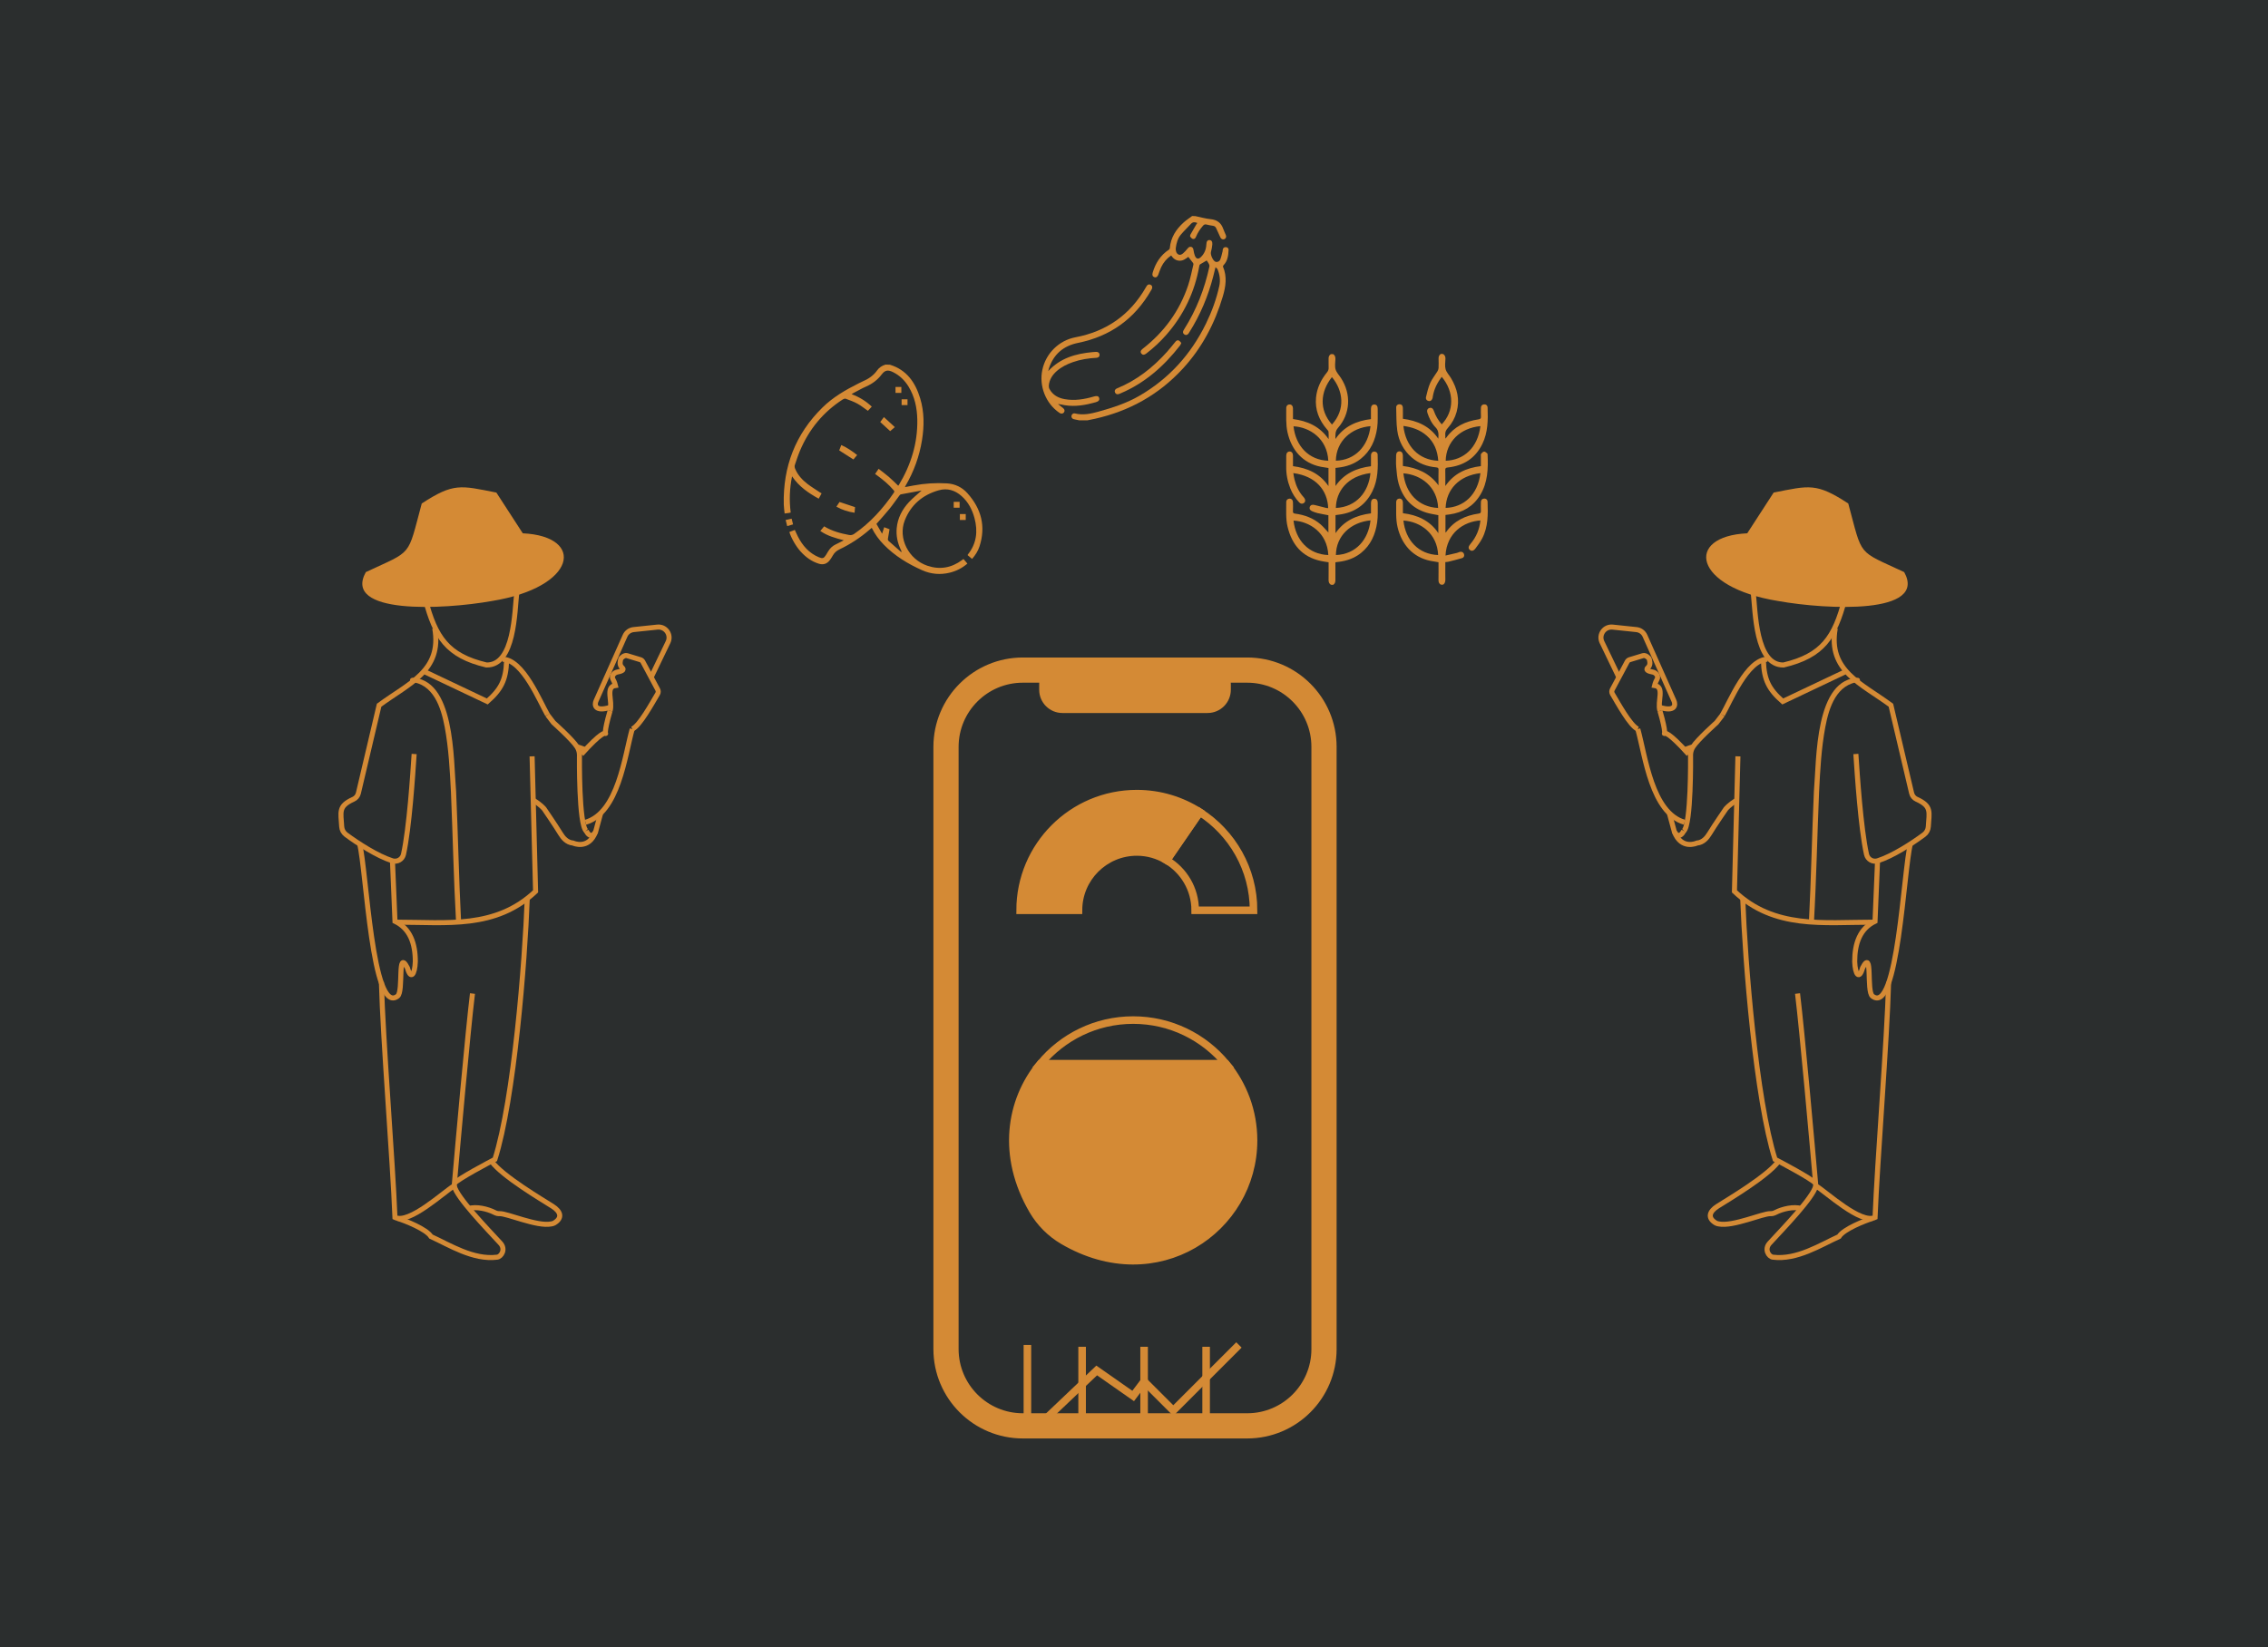 <?xml version="1.0" encoding="utf-8"?>
<!-- Generator: Adobe Illustrator 26.0.3, SVG Export Plug-In . SVG Version: 6.00 Build 0)  -->
<svg version="1.1" id="Layer_1" xmlns="http://www.w3.org/2000/svg" xmlns:xlink="http://www.w3.org/1999/xlink" x="0px" y="0px"
	 viewBox="0 0 900 653.85" style="enable-background:new 0 0 900 653.85;" xml:space="preserve">
<style type="text/css">
	.st0{fill:#2B2E2E;}
	.st1{fill:#D48A35;}
	.st2{fill:none;stroke:#D48A35;stroke-width:2;stroke-miterlimit:10;}
	.st3{fill:#2C2E2F;}
	.st4{fill:none;stroke:#D48A35;stroke-width:10;stroke-miterlimit:10;}
	.st5{fill:none;stroke:#D48A35;stroke-width:3;stroke-miterlimit:10;}
	.st6{fill:#D48A35;stroke:#D48A35;stroke-width:3;stroke-miterlimit:10;}
</style>
<rect y="-3.08" class="st0" width="900" height="660"/>
<g>
	<path class="st1" d="M755.63,227.09c-18.86-8.84-16.36-5.67-22.19-27.23c-12.68-8.29-15.41-7.14-29.61-4.34
		c0,0-10.48,16.17-10.48,16.17c-24.99,1.18-21.49,21.44,12.29,26.88C725.14,242.06,764.96,243.95,755.63,227.09z"/>
	<path class="st2" d="M695.72,235.04c0.88,7.7,0.89,29.15,12.05,28.92c15.56-3.69,20.28-11.08,24.22-26"/>
	<path class="st2" d="M728.28,249.4c-2.99,16.89,10.3,21.82,22.08,30.53c0,0,6.49,27.57,8.22,34.9c0.25,1.08,0.99,1.98,2,2.43
		c6.09,2.75,4.95,5.06,4.63,10.84c-0.07,1.27-0.71,2.45-1.73,3.21c-4.7,3.48-12.36,8.45-18.34,10.37c-1.95,0.63-4.02-0.57-4.46-2.57
		c-2.31-10.52-3.68-31.64-4.22-39.82"/>
	<path class="st2" d="M758.1,334.96c-2.69,10.27-4.98,68.25-15.07,60.45c-2.49-1.93,0.25-19.23-3.9-11.23
		c-1.34,4.88-2.95,2.68-3.14-2.49c0-7.22,2.07-13.12,8.07-16c0,0,1.01-24.27,1.01-24.27"/>
	<path class="st2" d="M749.45,389.79c-0.6,23.15-4.48,70.67-5.38,93.47c-5.69,2.73-19.29-10.02-23.51-12.58
		c-1.38-15.93-5.4-61.08-7.25-76.31"/>
	<path class="st2" d="M691.56,356.56c0.92,25.36,5.24,79.72,12.83,103.63c2.51,1.32,14.28,7.52,16.07,9.48"/>
	<path class="st2" d="M689.65,300.22l-1.38,53.6c15.85,15,35.23,12.23,55.01,12.23"/>
	<path class="st2" d="M701.4,261.69c-8.05-0.02-14.85,16.84-17.88,22.06"/>
	<g>
		<path class="st1" d="M738.09,270.62c-9.27,0.72-12.29,10.13-13.77,18.03c-1.57,8.39-2.03,17.02-2.46,25.62
			c-0.74,17.24-1.06,34.53-2.04,51.78c0,0-2-0.11-2-0.11c0.89-17.23,1.2-34.49,1.98-51.77c1.11-12.6,0.22-45.42,18.22-45.17
			C738.02,269,738.09,270.62,738.09,270.62L738.09,270.62z"/>
	</g>
	<path class="st2" d="M743.01,483.64c-3.1,0.95-11.44,4.25-13.24,7.2c-7.26,3.29-16.77,9.4-26.25,8.18
		c-1.66-0.21-3.51-3.13-1.29-5.55c5.33-5.8,17.41-18.24,18.32-22.79"/>
	<path class="st2" d="M705.77,460.95"/>
	<path class="st2" d="M714.75,479.7c-2.93-0.87-7.35,0.1-10.3,1.62c-0.6,0.31-1.26,0.46-1.93,0.43c-2.91-0.14-14.9,5.22-20.45,4.08
		c-0.41-0.09-0.8-0.14-1.13-0.33c-3.46-2.01-2.7-4.58,0.62-6.69c4.04-2.57,19.96-11.95,24.2-17.86"/>
	<path class="st2" d="M672.77,321.07"/>
	<path class="st2" d="M732.03,266.77l-24.6,11.67c-5.5-4.81-7.41-8.68-7.65-16"/>
	<path class="st2" d="M689.65,314.19"/>
	<path class="st2" d="M670.85,300.24"/>
	<path class="st2" d="M662.46,322.89l1.98,7.3c0.71,1.24,2.14,2.61,3.75-0.37"/>
	<path class="st2" d="M689.25,317.61c-2.94,1.67-4.38,3.46-4.38,3.46s-4.52,6.58-6.51,9.86c-1,1.64-2.51,3.49-4.98,3.72
		c0,0-6.16,2.87-8.93-4.47"/>
	<path class="st2" d="M668.2,329.81c2.94-2.57,2.66-29.58,2.66-29.58s-0.24-1.9,0.95-3.78c1.8-2.87,9.34-9.6,9.34-9.6
		c2.38-3.1,2.38-3.1,2.38-3.1"/>
	<path class="st2" d="M668.55,297.61c0,0,1.73-0.77,3.24-1.16"/>
	<polygon class="st3" points="734.9,266.89 738.62,270.01 738.62,266.24 	"/>
	<path class="st2" d="M658.7,282.14c-1.12-3.73,2-9.47-2.12-10.04c0,0,0.32-1.35,0.91-2.33c0.95-1.56-0.65-2.83-1.58-2.99
		c-1.46-0.25-3.14-0.8-2.01-1.75c1.32-1.12,0.69-2.88,0.56-3.46c-0.08-0.39-1.42-1.64-2.48-1.32c-2.12,0.65-3.74,1.14-5.27,1.6
		c-0.44,0.13-0.8,0.43-1.02,0.84l-5.89,11.03c-0.28,0.53-0.27,1.17,0.04,1.69c2.18,3.65,7.1,12.72,10.08,13.98"/>
	<path class="st2" d="M665.33,315.19"/>
	<path class="st2" d="M642.41,268.83l-6.75-14.04c-1.31-2.94,1.05-6.2,4.26-5.87l9.45,0.99c1.49,0.16,2.78,1.09,3.39,2.46
		l11.52,25.85c0.66,1.47,0.61,4.48-5.57,2.57"/>
	<path class="st2" d="M658.7,282.14c5.46,18.74-4.48-0.48,11.38,17.22"/>
	<path class="st2" d="M668.47,326.4c-13.06-3.77-15.55-26.23-18.55-37.02"/>
</g>
<g>
	<path class="st1" d="M145.17,227.09c18.86-8.84,16.36-5.67,22.19-27.23c12.68-8.29,15.41-7.14,29.61-4.34
		c0,0,10.48,16.17,10.48,16.17c24.99,1.18,21.49,21.44-12.29,26.88C175.65,242.06,135.84,243.95,145.17,227.09z"/>
	<path class="st2" d="M205.08,235.04c-0.88,7.7-0.89,29.15-12.05,28.92c-15.56-3.69-20.28-11.08-24.22-26"/>
	<path class="st2" d="M172.52,249.4c2.99,16.89-10.3,21.82-22.08,30.53c0,0-6.49,27.57-8.22,34.9c-0.25,1.08-0.99,1.98-2,2.43
		c-6.09,2.75-4.95,5.06-4.63,10.84c0.07,1.27,0.71,2.45,1.73,3.21c4.7,3.48,12.36,8.45,18.34,10.37c1.95,0.63,4.02-0.57,4.46-2.57
		c2.31-10.52,3.68-31.64,4.22-39.82"/>
	<path class="st2" d="M142.7,334.96c2.69,10.27,4.98,68.25,15.07,60.45c2.49-1.93-0.25-19.23,3.9-11.23
		c1.34,4.88,2.95,2.68,3.14-2.49c0-7.22-2.07-13.12-8.07-16c0,0-1.01-24.27-1.01-24.27"/>
	<path class="st2" d="M151.35,389.79c0.6,23.15,4.48,70.67,5.38,93.47c5.69,2.73,19.29-10.02,23.51-12.58
		c1.38-15.93,5.4-61.08,7.25-76.31"/>
	<path class="st2" d="M209.23,356.56c-0.92,25.36-5.24,79.72-12.83,103.63c-2.51,1.32-14.28,7.52-16.07,9.48"/>
	<path class="st2" d="M211.15,300.22l1.38,53.6c-15.85,15-35.23,12.23-55.01,12.23"/>
	<path class="st2" d="M199.4,261.69c8.05-0.02,14.85,16.84,17.88,22.06"/>
	<g>
		<path class="st1" d="M162.78,269c17.99-0.27,17.11,32.57,18.22,45.17c0.78,17.28,1.09,34.54,1.98,51.77c0,0-2,0.11-2,0.11
			c-0.97-17.24-1.3-34.53-2.04-51.78c-0.44-8.6-0.9-17.23-2.46-25.62c-1.48-7.9-4.5-17.32-13.77-18.03
			C162.71,270.62,162.78,269,162.78,269L162.78,269z"/>
	</g>
	<path class="st2" d="M157.79,483.64c3.1,0.95,11.44,4.25,13.24,7.2c7.26,3.29,16.77,9.4,26.25,8.18c1.66-0.21,3.51-3.13,1.29-5.55
		c-5.33-5.8-17.41-18.24-18.32-22.79"/>
	<path class="st2" d="M195.03,460.95"/>
	<path class="st2" d="M186.05,479.7c2.93-0.87,7.35,0.1,10.3,1.62c0.6,0.31,1.26,0.46,1.93,0.43c2.91-0.14,14.9,5.22,20.45,4.08
		c0.41-0.09,0.8-0.14,1.13-0.33c3.46-2.01,2.7-4.58-0.62-6.69c-4.04-2.57-19.96-11.95-24.2-17.86"/>
	<path class="st2" d="M228.03,321.07"/>
	<path class="st2" d="M168.77,266.77l24.6,11.67c5.5-4.81,7.41-8.68,7.65-16"/>
	<path class="st2" d="M211.15,314.19"/>
	<path class="st2" d="M229.95,300.24"/>
	<path class="st2" d="M238.33,322.89l-1.98,7.3c-0.71,1.24-2.14,2.61-3.75-0.37"/>
	<path class="st2" d="M211.54,317.61c2.94,1.67,4.38,3.46,4.38,3.46s4.52,6.58,6.51,9.86c1,1.64,2.51,3.49,4.98,3.72
		c0,0,6.16,2.87,8.93-4.47"/>
	<path class="st2" d="M232.6,329.81c-2.94-2.57-2.66-29.58-2.66-29.58s0.24-1.9-0.95-3.78c-1.8-2.87-9.34-9.6-9.34-9.6
		c-2.38-3.1-2.38-3.1-2.38-3.1"/>
	<path class="st2" d="M232.24,297.61c0,0-1.73-0.77-3.24-1.16"/>
	<polygon class="st3" points="165.9,266.89 162.18,270.01 162.18,266.24 	"/>
	<path class="st2" d="M242.1,282.14c1.12-3.73-2-9.47,2.12-10.04c0,0-0.32-1.35-0.91-2.33c-0.95-1.56,0.65-2.83,1.58-2.99
		c1.46-0.25,3.14-0.8,2.01-1.75c-1.32-1.12-0.69-2.88-0.56-3.46c0.08-0.39,1.42-1.64,2.48-1.32c2.12,0.65,3.74,1.14,5.27,1.6
		c0.44,0.13,0.8,0.43,1.02,0.84l5.89,11.03c0.28,0.53,0.27,1.17-0.04,1.69c-2.18,3.65-7.1,12.72-10.08,13.98"/>
	<path class="st2" d="M235.47,315.19"/>
	<path class="st2" d="M258.39,268.83l6.75-14.04c1.31-2.94-1.05-6.2-4.26-5.87l-9.45,0.99c-1.49,0.16-2.78,1.09-3.39,2.46
		l-11.52,25.85c-0.66,1.47-0.61,4.48,5.57,2.57"/>
	<path class="st2" d="M242.1,282.14c-5.46,18.74,4.48-0.48-11.38,17.22"/>
	<path class="st2" d="M232.33,326.4c13.06-3.77,15.55-26.23,18.55-37.02"/>
</g>
<g>
	<path class="st4" d="M494.92,565.98h-89.04c-16.83,0-30.48-13.65-30.48-30.48V296.47c0-16.83,13.65-30.48,30.48-30.48h89.04
		c16.83,0,30.48,13.65,30.48,30.48V535.5C525.4,552.34,511.75,565.98,494.92,565.98z"/>
	<path class="st5" d="M476.11,322.36l-13.14,19.11c6.76,4.04,11.31,11.42,11.31,19.87h23.16
		C497.43,344.98,488.93,330.6,476.11,322.36z"/>
	<path class="st6" d="M451.12,315.03c-25.58,0-46.31,20.73-46.31,46.31h23.16c0-12.79,10.37-23.16,23.16-23.16
		c4.34,0,8.38,1.21,11.85,3.29l13.14-19.11C468.9,317.73,460.33,315.03,451.12,315.03z"/>
	<path class="st5" d="M449.67,404.91c-14.83,0-28.08,6.76-36.84,17.37h73.69C477.76,411.67,464.51,404.91,449.67,404.91z"/>
	<path class="st6" d="M486.52,422.28h-73.69c-12.08,14.63-15.62,36.58-2.96,58.21c2.89,4.94,7.02,9.07,11.96,11.97
		c37.31,21.87,75.61-4.49,75.61-39.79C497.43,441.12,493.34,430.54,486.52,422.28z"/>
	<line class="st5" x1="407.7" y1="533.86" x2="407.7" y2="567.15"/>
	<line class="st5" x1="429.41" y1="534.59" x2="429.41" y2="567.87"/>
	<line class="st5" x1="454.01" y1="534.59" x2="454.01" y2="567.87"/>
	<line class="st5" x1="478.62" y1="534.59" x2="478.62" y2="567.87"/>
	<polyline class="st5" points="410.84,567.15 435.2,543.99 449.67,554.12 454.01,548.34 465.59,559.91 491.64,533.86 	"/>
	<path class="st6" d="M479.2,281.52h-57.6c-4.27,0-7.72-3.46-7.72-7.72v-2.28c0-3.73,3.02-6.76,6.76-6.76h59.53
		c3.73,0,6.76,3.02,6.76,6.76v2.28C486.92,278.06,483.46,281.52,479.2,281.52z"/>
</g>
<g>
	<path class="st1" d="M528.12,232.11c-0.69-0.45-0.92-1.08-0.91-1.89c0.04-2.32,0.01-4.65,0.01-7.03c-1.05-0.17-2.08-0.3-3.08-0.52
		c-7.4-1.59-11.46-6.43-13.19-13.55c-0.78-3.23-0.51-6.52-0.54-9.79c-0.01-0.85,0.57-1.39,1.32-1.4c0.78-0.01,1.33,0.56,1.35,1.46
		c0.03,1.16,0.04,2.33-0.01,3.49c-0.03,0.66,0.15,0.91,0.85,1c3.76,0.5,7.24,1.77,10.14,4.28c1.11,0.96,2.06,2.13,3.08,3.21
		c0-2.25,0-4.55,0-6.85c-1.44-0.28-2.9-0.53-4.34-0.86c-0.69-0.16-1.36-0.43-2.02-0.69c-0.93-0.37-1.29-1.05-1.01-1.79
		c0.29-0.75,1.01-0.98,1.94-0.72c1.52,0.42,3.04,0.79,4.57,1.16c0.25,0.06,0.52,0.04,0.78,0.06c-0.27-6.98-4.78-12.68-13.84-13.89
		c0.15,0.87,0.25,1.71,0.46,2.52c0.66,2.61,1.76,4.99,3.6,7c0.1,0.11,0.19,0.23,0.28,0.35c0.54,0.73,0.5,1.49-0.11,1.98
		c-0.59,0.47-1.32,0.4-1.91-0.24c-1.52-1.63-2.7-3.48-3.52-5.55c-1.12-2.8-1.67-5.7-1.62-8.72c0.02-1.43-0.01-2.86,0.01-4.29
		c0.01-0.98,0.53-1.59,1.31-1.62c0.82-0.03,1.36,0.61,1.37,1.64c0.01,1.37,0,2.74,0,4.18c5.71,0.74,10.63,2.86,14.08,7.91
		c0-2.52,0-4.83,0-7.18c-1.01-0.16-2-0.29-2.99-0.48c-7.29-1.42-11.69-6.73-13.25-13.6c-0.73-3.22-0.49-6.46-0.52-9.7
		c-0.01-0.9,0.58-1.46,1.36-1.44c0.78,0.01,1.28,0.58,1.31,1.5c0.02,0.71,0,1.43,0.01,2.15c0,0.68,0,1.37,0,2.14
		c5.69,0.75,10.62,2.86,14.13,7.97c0-1.16,0.07-2.05-0.03-2.92c-0.04-0.36-0.4-0.7-0.66-1.01c-3.1-3.62-4.76-7.74-4.3-12.57
		c0.37-3.8,1.98-7.08,4.35-10.01c0.47-0.57,0.68-1.13,0.65-1.86c-0.05-1.16,0.02-2.33-0.02-3.49c-0.03-0.82,0.21-1.45,0.91-1.89
		c0.3,0,0.6,0,0.89,0c0.76,0.45,0.93,1.14,0.91,1.98c-0.04,1.37-0.3,2.83,0.07,4.09c0.37,1.25,1.41,2.29,2.14,3.43
		c4.14,6.41,3.76,14.14-1.19,19.8c-1.17,1.34-1.01,2.67-1.02,4.4c1.71-2.47,3.73-4.29,6.2-5.58c2.45-1.28,5.09-1.99,7.9-2.31
		c0-1.4-0.01-2.74,0-4.07c0.01-1.13,0.48-1.74,1.34-1.74c0.86,0,1.36,0.61,1.34,1.74c-0.04,2.53,0.14,5.1-0.22,7.58
		c-0.7,4.8-2.53,9.11-6.49,12.24c-2.68,2.12-5.77,3.16-9.12,3.51c-0.29,0.03-0.58,0.07-0.92,0.11c0,2.36,0,4.67,0,7.18
		c3.44-4.98,8.33-7.13,14.08-7.86c0-1.47-0.02-2.9,0.01-4.32c0.02-0.98,0.69-1.62,1.5-1.48c0.66,0.11,1.12,0.53,1.14,1.19
		c0.17,4.99,0.2,9.96-2.11,14.6c-2.7,5.43-7.11,8.4-13.06,9.21c-0.5,0.07-1,0.13-1.55,0.21c0,2.32,0,4.63,0,7.16
		c3.45-4.99,8.35-7.14,14.07-7.86c0-1.4-0.01-2.74,0-4.07c0.01-1.12,0.5-1.74,1.35-1.73c0.85,0.01,1.35,0.62,1.33,1.76
		c-0.04,2.53,0.14,5.1-0.22,7.58c-0.68,4.74-2.49,9-6.35,12.13c-2.6,2.11-5.62,3.18-8.91,3.58c-0.3,0.04-0.59,0.06-0.89,0.1
		c-0.12,0.02-0.23,0.06-0.43,0.12c0,2.33-0.02,4.68,0.01,7.03c0.01,0.82-0.21,1.45-0.91,1.89
		C528.72,232.11,528.42,232.11,528.12,232.11z M543.82,187.79c-9.27,1.2-13.63,7.34-13.71,13.84
		C538.31,201.26,543.16,195.16,543.82,187.79z M527.11,220.32c-0.44-8.9-7.44-13.34-13.81-13.68
		C514.17,214.38,519.2,220.03,527.11,220.32z M543.85,206.56c-7.77,0.74-13.65,6.07-13.73,13.76
		C538.07,220.01,543.01,214.21,543.85,206.56z M527.1,182.89c-0.41-8.85-7.44-13.36-13.8-13.67
		C514.17,177.07,519.35,182.64,527.1,182.89z M543.85,169.16c-7.53,0.63-13.61,5.84-13.75,13.71
		C537.6,182.67,542.92,177.29,543.85,169.16z M528.56,168.52c5.45-6.06,4.43-13.49-0.02-18.84
		C523.95,155.49,523.33,162.61,528.56,168.52z"/>
	<path class="st1" d="M572.67,140.52c0.7,0.44,0.94,1.06,0.92,1.88c-0.05,1.4-0.3,2.88,0.07,4.18c0.35,1.24,1.4,2.29,2.09,3.44
		c2.53,4.2,3.61,8.66,2.27,13.51c-0.66,2.39-1.85,4.53-3.49,6.37c-0.78,0.87-1.15,1.74-1,2.88c0.05,0.38,0.01,0.76,0.01,1.33
		c0.23-0.25,0.35-0.35,0.45-0.48c3.11-4.31,7.5-6.38,12.61-7.15c0.8-0.12,1.14-0.33,1.08-1.19c-0.08-1.13-0.03-2.26-0.01-3.4
		c0.02-0.79,0.41-1.3,1.23-1.38c0.77-0.07,1.39,0.42,1.42,1.28c0.17,4.93,0.16,9.84-2.09,14.43c-2.8,5.72-7.49,8.69-13.73,9.34
		c-0.76,0.08-1,0.28-0.98,1.06c0.06,1.99,0.02,3.99,0.02,6.3c1.74-2.47,3.73-4.27,6.17-5.56c2.45-1.29,5.09-1.99,7.94-2.34
		c0-1.3-0.01-2.57,0-3.84c0-0.36-0.08-0.81,0.1-1.05c0.3-0.39,0.76-0.84,1.19-0.88c0.38-0.04,0.83,0.42,1.22,0.7
		c0.11,0.08,0.15,0.33,0.16,0.5c0.24,5.56,0.09,11.05-2.92,16c-2.77,4.56-6.92,7-12.14,7.74c-0.53,0.08-1.06,0.14-1.66,0.21
		c0,2.31,0,4.62,0,7.02c0.12-0.1,0.22-0.16,0.27-0.24c3.15-4.46,7.65-6.56,12.89-7.32c0.75-0.11,0.93-0.38,0.9-1.07
		c-0.05-1.16-0.02-2.32,0-3.49c0.01-0.79,0.4-1.3,1.22-1.39c0.76-0.08,1.4,0.42,1.43,1.27c0.16,4.99,0.26,9.99-2.17,14.58
		c-0.73,1.38-1.68,2.67-2.62,3.92c-0.79,1.05-1.56,1.19-2.26,0.6c-0.69-0.58-0.62-1.34,0.22-2.33c2.31-2.72,3.65-5.87,3.97-9.36
		c-6.62,0.43-13.36,4.92-13.84,13.93c1.55-0.36,3.04-0.69,4.52-1.04c0.37-0.09,0.72-0.29,1.09-0.4c0.82-0.23,1.47,0.1,1.73,0.83
		c0.24,0.68-0.03,1.4-0.81,1.64c-1.76,0.54-3.55,0.96-5.33,1.41c-0.37,0.09-0.76,0.1-1.27,0.16c0,0.61,0,1.19,0,1.77
		c0,1.7-0.03,3.4,0.01,5.1c0.02,0.85-0.15,1.58-0.88,2.1c-0.3,0-0.6,0-0.89,0c-0.74-0.41-0.96-1.04-0.95-1.86
		c0.04-2.32,0.01-4.65,0.01-7.06c-1.08-0.18-2.12-0.33-3.16-0.54c-7.13-1.42-11.52-6.64-13.1-13.43c-0.76-3.27-0.5-6.58-0.54-9.88
		c-0.01-0.87,0.53-1.4,1.28-1.42c0.76-0.02,1.28,0.48,1.37,1.35c0.04,0.35,0.02,0.71,0.02,1.07c0,1.1,0,2.2,0,3.39
		c2.78,0.34,5.43,1.02,7.87,2.31c2.45,1.3,4.52,3.06,6.19,5.62c0-2.6,0-4.89,0-7.15c-1.58-0.32-3.15-0.53-4.65-0.98
		c-5.86-1.76-9.46-5.82-11.11-11.58c-0.61-2.12-0.75-4.38-0.96-6.6c-0.14-1.51-0.04-3.04-0.03-4.56c0.01-1,0.5-1.59,1.29-1.62
		c0.81-0.03,1.37,0.61,1.39,1.63c0.02,1.07,0.01,2.15,0.01,3.22c0,0.29,0,0.59,0,0.96c5.68,0.74,10.59,2.84,14.12,7.69
		c0-0.39,0-0.77,0-1.16c0-1.67-0.04-3.34,0.02-5.01c0.02-0.72-0.24-0.89-0.91-0.96c-3.65-0.34-6.97-1.52-9.76-3.96
		c-3.24-2.83-5.12-6.46-5.7-10.64c-0.42-3.02-0.34-6.11-0.43-9.17c-0.02-0.8,0.56-1.29,1.3-1.3c0.79,0,1.33,0.53,1.35,1.46
		c0.04,1.4,0.01,2.8,0.01,4.32c5.67,0.76,10.61,2.84,14.05,7.91c0.14-1.78,0.2-3.18-1.07-4.48c-1.57-1.6-2.55-3.65-3.26-5.79
		c-0.3-0.93,0-1.68,0.75-1.92c0.78-0.26,1.44,0.09,1.78,1.05c0.71,2.02,1.73,3.84,3.16,5.44c4.99-5.25,5.04-12.82,0.01-18.86
		c-1.8,2.37-3.1,4.94-3.56,7.89c-0.02,0.15-0.03,0.3-0.06,0.44c-0.19,0.89-0.81,1.4-1.54,1.28c-0.77-0.12-1.3-0.76-1.08-1.65
		c0.46-1.87,0.89-3.78,1.66-5.52c0.73-1.64,1.92-3.07,2.86-4.61c0.23-0.38,0.42-0.85,0.45-1.28c0.06-1.22,0.05-2.44,0.01-3.67
		c-0.03-0.84,0.15-1.53,0.9-1.99C572.08,140.52,572.37,140.52,572.67,140.52z M587.47,169.15c-8.02,0.73-13.64,6.24-13.78,13.74
		C580.83,182.66,586.41,177.77,587.47,169.15z M570.69,201.63c-0.33-8.41-6.76-13.22-13.79-13.74
		C557.78,195.83,562.89,201.26,570.69,201.63z M570.74,182.91c-0.29-3.97-1.61-7.38-4.6-9.99c-2.63-2.3-5.77-3.39-9.24-3.84
		C557.77,177.01,562.83,182.56,570.74,182.91z M587.47,187.81c-8.54,1-13.54,6.51-13.81,13.8
		C580.83,201.38,586.44,196.46,587.47,187.81z M570.69,220.32c-0.34-8.5-6.96-13.28-13.78-13.69
		C557.76,214.44,562.87,220.02,570.69,220.32z"/>
</g>
<g>
	<path class="st1" d="M353.14,144.77c6.64,2.04,10.08,7.01,11.99,13.28c1.67,5.46,1.64,11.04,0.75,16.62
		c-1.03,6.44-3.23,12.47-6.51,18.11c-0.08,0.14-0.14,0.28-0.28,0.57c1.22-0.23,2.33-0.43,3.43-0.64c4.38-0.83,8.8-1.1,13.24-0.84
		c3.23,0.19,6.01,1.53,8.13,3.9c5.51,6.13,7.4,13.17,4.79,21.16c-0.59,1.81-1.62,3.41-2.93,4.93c-0.6-0.51-1.19-1-1.75-1.48
		c0.01-0.11-0.01-0.17,0.02-0.21c3.52-4.36,4.1-9.28,2.68-14.54c-0.91-3.37-2.48-6.39-5.14-8.74c-2.61-2.31-5.65-3.23-9.03-2.28
		c-6.4,1.8-11.07,5.76-13.5,11.96c-2.76,7.08,1.51,15.47,8.98,17.99c4.94,1.67,9.53,0.86,13.73-2.23c0.17-0.13,0.34-0.26,0.59-0.44
		c0.51,0.6,1.01,1.19,1.56,1.82c-2.09,1.79-4.42,2.98-7.03,3.61c-3.75,0.91-7.41,0.59-10.94-0.98c-5.65-2.51-10.86-5.69-15.22-10.15
		c-1.9-1.95-3.5-4.11-4.77-6.67c-0.32,0.26-0.6,0.49-0.87,0.73c-3.64,3.15-7.62,5.78-11.97,7.84c-1.16,0.55-2,1.33-2.62,2.43
		c-0.37,0.66-0.78,1.3-1.24,1.9c-1.1,1.42-2.56,1.86-4.26,1.35c-2.9-0.88-5.24-2.62-7.26-4.85c-1.82-2.01-3.69-5.23-4.48-7.74
		c0.71-0.27,1.43-0.54,2.18-0.83c0.42,0.9,0.78,1.77,1.21,2.6c1.87,3.67,4.45,6.63,8.35,8.25c1.43,0.6,1.95,0.44,2.77-0.86
		c0.33-0.53,0.64-1.07,0.96-1.59c0.73-1.18,1.69-2.08,2.97-2.67c1.02-0.47,2-1.02,3.18-1.62c-3.38-0.88-6.54-1.73-9.33-3.7
		c0.55-0.66,1.05-1.26,1.53-1.84c3.09,1.89,6.44,2.79,9.88,3.43c0.74,0.14,1.37,0.02,2.04-0.44c6.37-4.4,11.43-10.04,15.77-16.39
		c0.31-0.45,0.08-0.68-0.16-0.97c-1.84-2.19-4.02-4-6.31-5.69c-0.32-0.24-0.65-0.47-1-0.72c0.46-0.67,0.88-1.3,1.39-2.05
		c1.37,1.08,2.74,2.07,4.02,3.17c1.29,1.11,2.48,2.33,3.76,3.54c0.06-0.07,0.17-0.18,0.25-0.3c4.8-7.97,7.49-16.56,7.32-25.93
		c-0.09-4.65-1.02-9.12-3.5-13.16c-1.52-2.47-3.54-4.42-6.16-5.71c-1.98-0.98-3.15-0.81-4.47,0.93c-1.63,2.15-3.67,3.68-6.12,4.77
		c-1.78,0.78-3.46,1.76-5.19,2.66c-0.18,0.1-0.35,0.22-0.64,0.4c3.05,1.13,5.67,2.72,8.01,4.95c-0.54,0.58-1.06,1.15-1.53,1.66
		c-1.42-0.98-2.72-2.05-4.18-2.85c-1.46-0.8-3.05-1.36-4.61-1.94c-0.32-0.12-0.84,0.05-1.16,0.26c-7.76,4.99-13.36,11.8-16.96,20.26
		c-0.8,1.88-1.44,3.84-2.09,5.78c-0.14,0.41-0.09,0.97,0.08,1.38c1.02,2.53,2.8,4.49,4.92,6.12c1.54,1.18,3.21,2.19,4.82,3.28
		c0.24,0.16,0.5,0.29,0.8,0.47c-0.39,0.73-0.75,1.38-1.14,2.12c-4.08-2.25-7.84-4.81-10.58-8.87c-0.99,4.86-1.15,9.59-0.54,14.37
		c-0.27,0.06-0.48,0.13-0.69,0.16c-0.53,0.08-1.07,0.14-1.72,0.22c-0.12-1.22-0.31-2.39-0.34-3.56
		c-0.35-15.04,4.62-27.98,15.41-38.56c4.15-4.07,9.14-6.96,14.31-9.54c0.48-0.24,0.96-0.51,1.45-0.71c2.36-0.99,4.42-2.35,5.92-4.49
		c0.79-1.13,1.95-1.83,3.28-2.24C351.95,144.77,352.54,144.77,353.14,144.77z M352.99,210.08c-0.24,1.36-0.47,2.6-0.66,3.85
		c-0.03,0.23,0.05,0.58,0.21,0.72c1.68,1.51,3.38,2.99,5.07,4.48c0.06-0.06,0.13-0.12,0.19-0.18c-0.11-0.23-0.21-0.47-0.32-0.7
		c-1.29-2.71-1.92-5.56-1.65-8.56c0.37-4.07,2.19-7.51,4.92-10.43c1.55-1.66,3.36-3.08,4.97-4.55c0.12,0.02,0.04-0.01-0.03,0
		c-2.73,0.5-5.47,0.99-8.2,1.52c-0.24,0.05-0.48,0.32-0.64,0.54c-1.31,1.75-2.54,3.57-3.92,5.27c-1.62,1.99-3.36,3.88-5.14,5.92
		c0.69,1.2,1.43,2.48,2.25,3.9c0.32-1,0.56-1.76,0.83-2.59C351.66,209.57,352.36,209.84,352.99,210.08z"/>
	<path class="st1" d="M339.12,203.53c-2.58-0.4-4.93-1.11-7.21-2.41c0.46-0.69,0.89-1.33,1.23-1.86c2.07,0.68,4.05,1.34,6.16,2.04
		C339.26,201.89,339.19,202.65,339.12,203.53z"/>
	<path class="st1" d="M338.65,182.38c-1.9-1.22-3.71-2.37-5.63-3.6c0.23-0.59,0.5-1.3,0.81-2.12c2.31,1.01,4.3,2.39,6.31,3.96
		C339.61,181.24,339.11,181.83,338.65,182.38z"/>
	<path class="st1" d="M355.09,169.54c-0.71,0.61-1.28,1.1-1.85,1.59c-1.31-1.2-2.59-2.38-3.94-3.62c0.43-0.58,0.9-1.19,1.46-1.95
		C352.2,166.89,353.6,168.17,355.09,169.54z"/>
	<path class="st1" d="M378.46,199.2c0.81,0,1.55,0,2.34,0c0,0.78,0,1.52,0,2.33c-0.77,0-1.53,0-2.34,0
		C378.46,200.77,378.46,200.02,378.46,199.2z"/>
	<path class="st1" d="M380.9,204.06c0.8,0,1.54,0,2.33,0c0,0.78,0,1.52,0,2.33c-0.76,0-1.52,0-2.33,0
		C380.9,205.64,380.9,204.9,380.9,204.06z"/>
	<path class="st1" d="M357.68,155.95c-0.8,0-1.54,0-2.32,0c0-0.8,0-1.56,0-2.35c0.8,0,1.53,0,2.32,0
		C357.68,154.38,357.68,155.12,357.68,155.95z"/>
	<path class="st1" d="M360.12,158.49c0,0.77,0,1.51,0,2.31c-0.77,0-1.53,0-2.34,0c0-0.76,0-1.5,0-2.31
		C358.55,158.49,359.31,158.49,360.12,158.49z"/>
	<path class="st1" d="M314.14,205.88c0.2,0.8,0.38,1.5,0.57,2.27c-0.77,0.22-1.5,0.44-2.33,0.68c-0.21-0.82-0.39-1.57-0.61-2.43
		C312.56,206.23,313.3,206.06,314.14,205.88z"/>
</g>
<g>
	<path class="st1" d="M474.28,85.77c2.03,0.42,4.04,1.01,6.09,1.22c2.55,0.25,4.19,1.42,5.03,3.83c0.3,0.87,0.74,1.69,1.07,2.55
		c0.26,0.69-0.03,1.34-0.63,1.57c-0.63,0.24-1.24-0.03-1.56-0.7c-0.57-1.22-1.14-2.43-1.68-3.66c-0.26-0.59-0.68-0.87-1.31-0.96
		c-0.86-0.12-1.71-0.29-2.55-0.5c-0.6-0.15-0.98,0.04-1.36,0.48c-1.17,1.34-2.14,2.81-2.81,4.46c-0.22,0.54-0.65,0.95-1.21,0.78
		c-0.41-0.12-0.8-0.52-1.05-0.9c-0.13-0.19-0.02-0.64,0.12-0.89c0.74-1.33,1.52-2.64,2.29-3.96c0.12-0.2,0.27-0.37,0.42-0.57
		c-0.96-0.42-1.78-0.49-2.54,0.34c-1.33,1.46-2.79,2.8-4.04,4.32c-1.22,1.47-1.71,3.3-1.97,5.18c-0.04,0.26-0.04,0.53-0.01,0.79
		c0.08,0.79,0.3,1.52,1.1,1.88c0.75,0.34,1.35-0.09,1.86-0.53c0.61-0.53,1.16-1.15,1.67-1.78c0.39-0.48,0.78-0.88,1.45-0.73
		c0.72,0.16,0.86,0.75,0.97,1.38c0.13,0.7,0.24,1.41,0.5,2.06c0.57,1.44,1.42,1.6,2.5,0.52c1.35-1.35,1.99-3.01,2.08-4.91
		c0.05-1.22,0.43-1.77,1.23-1.75c0.8,0.02,1.24,0.61,1.13,1.81c-0.09,0.99-0.3,1.98-0.54,2.94c-0.27,1.08,0.78,3.44,1.79,3.86
		c0.62,0.26,1.55-0.05,1.9-0.88c0.44-1.05,0.64-2.2,0.94-3.31c0.05-0.17,0.01-0.37,0.04-0.55c0.09-0.69,0.57-1.11,1.23-1.07
		c0.69,0.05,1.13,0.46,1.1,1.11c-0.1,2.21-0.36,4.38-2.01,6.08c-0.13,0.14-0.27,0.43-0.21,0.57c1.69,3.96,1.1,7.86-0.07,11.83
		c-3.18,10.73-8.27,20.4-15.87,28.65c-9.5,10.32-21.19,16.84-34.83,19.89c-1.02,0.23-2.05,0.43-3.07,0.64c-1.05,0-2.11,0-3.16,0
		c-0.74-0.15-1.49-0.28-2.22-0.47c-0.67-0.17-1.03-0.77-0.9-1.37c0.13-0.63,0.7-1.08,1.35-0.92c3.22,0.81,6.31,0.14,9.41-0.72
		c5.59-1.55,11.09-3.33,16.14-6.25c11.77-6.81,20.5-16.47,26.46-28.66c2.33-4.77,4.15-9.74,5.29-14.94c0.5-2.28,0.2-4.52-0.7-6.66
		c-0.11-0.26-0.43-0.44-0.8-0.8c-0.35,1.4-0.61,2.52-0.9,3.63c-2.03,7.89-5.15,15.32-9.5,22.21c-0.14,0.22-0.27,0.46-0.45,0.65
		c-0.44,0.46-0.97,0.55-1.5,0.2c-0.52-0.35-0.69-0.85-0.43-1.45c0.09-0.22,0.22-0.42,0.35-0.62c4.87-7.7,8.11-16.05,10.02-24.94
		c0.07-0.31-0.06-0.7-0.21-1c-0.26-0.51-0.62-0.97-0.87-1.37c-0.87,0.51-1.76,1.01-2.61,1.55c-0.18,0.11-0.29,0.41-0.33,0.65
		c-1.8,10.3-6.14,19.38-13.02,27.25c-2.42,2.77-5.09,5.27-8.01,7.5c-0.81,0.62-1.46,0.63-1.94,0.04c-0.51-0.62-0.34-1.27,0.51-1.93
		c8.5-6.62,14.62-14.97,18.04-25.21c0.9-2.69,1.42-5.5,2.09-8.26c0.04-0.18-0.04-0.45-0.16-0.61c-0.59-0.79-1.21-1.56-1.87-2.4
		c-0.94,0.71-2.02,1.57-3.47,1.53c-1.47-0.04-2.5-0.84-3.33-2.08c-1.77,1.2-3.08,2.78-3.98,4.68c-0.45,0.95-0.76,1.96-1.13,2.95
		c-0.33,0.88-0.9,1.23-1.6,0.97c-0.69-0.25-0.9-0.89-0.63-1.77c1.12-3.79,3.11-6.96,6.48-9.16c0.16-0.11,0.31-0.37,0.32-0.56
		c0.35-4.22,2.47-7.5,5.53-10.25c1.03-0.92,2.2-1.68,3.31-2.51C473.43,85.77,473.86,85.77,474.28,85.77z"/>
	<path class="st1" d="M415.97,147.3c4.82-5.24,11.01-6.93,17.66-7.54c0.45-0.04,0.89-0.07,1.34-0.09c0.8-0.02,1.33,0.41,1.37,1.11
		c0.04,0.7-0.41,1.2-1.22,1.25c-3.2,0.17-6.33,0.65-9.36,1.71c-2.33,0.81-4.52,1.89-6.39,3.53c-1.74,1.53-2.94,3.38-3.17,5.74
		c-0.04,0.46,0.05,1.01,0.27,1.42c1.32,2.41,3.5,3.57,6.11,4.02c3.93,0.68,7.76,0.04,11.53-1.07c1.17-0.34,1.83-0.18,2.06,0.58
		c0.24,0.79-0.18,1.37-1.32,1.69c-4.06,1.14-8.16,1.89-12.39,1.18c-0.85-0.14-1.68-0.38-2.63-0.47c0.71,0.57,1.43,1.13,2.13,1.72
		c0.54,0.45,0.62,1.11,0.25,1.62c-0.37,0.51-1.02,0.63-1.62,0.29c-0.09-0.05-0.18-0.12-0.26-0.17c-5.36-3.69-8.08-10.59-6.7-17.03
		c1.41-6.59,6.65-11.68,13.14-12.91c12.31-2.32,21.66-8.88,27.92-19.78c0.13-0.23,0.25-0.47,0.41-0.68
		c0.41-0.53,0.94-0.69,1.53-0.36c0.6,0.33,0.72,0.88,0.51,1.5c-0.07,0.22-0.21,0.42-0.33,0.63c-6.51,11.38-16.23,18.33-29.03,20.92
		c-5.81,1.18-9.67,4.49-11.54,10.12C416.14,146.55,416.08,146.88,415.97,147.3z"/>
	<path class="st1" d="M468.77,136.13c-0.21,0.43-0.29,0.75-0.48,0.98c-6.37,8.2-13.94,14.91-23.6,19.02
		c-0.29,0.12-0.58,0.26-0.89,0.33c-0.62,0.14-1.08-0.11-1.34-0.69c-0.25-0.56-0.06-1.03,0.4-1.4c0.12-0.1,0.27-0.16,0.42-0.22
		c7.79-3.18,14.21-8.25,19.79-14.46c1.18-1.31,2.26-2.71,3.39-4.07c0.37-0.45,0.85-0.72,1.38-0.44
		C468.2,135.39,468.45,135.8,468.77,136.13z"/>
</g>
</svg>
